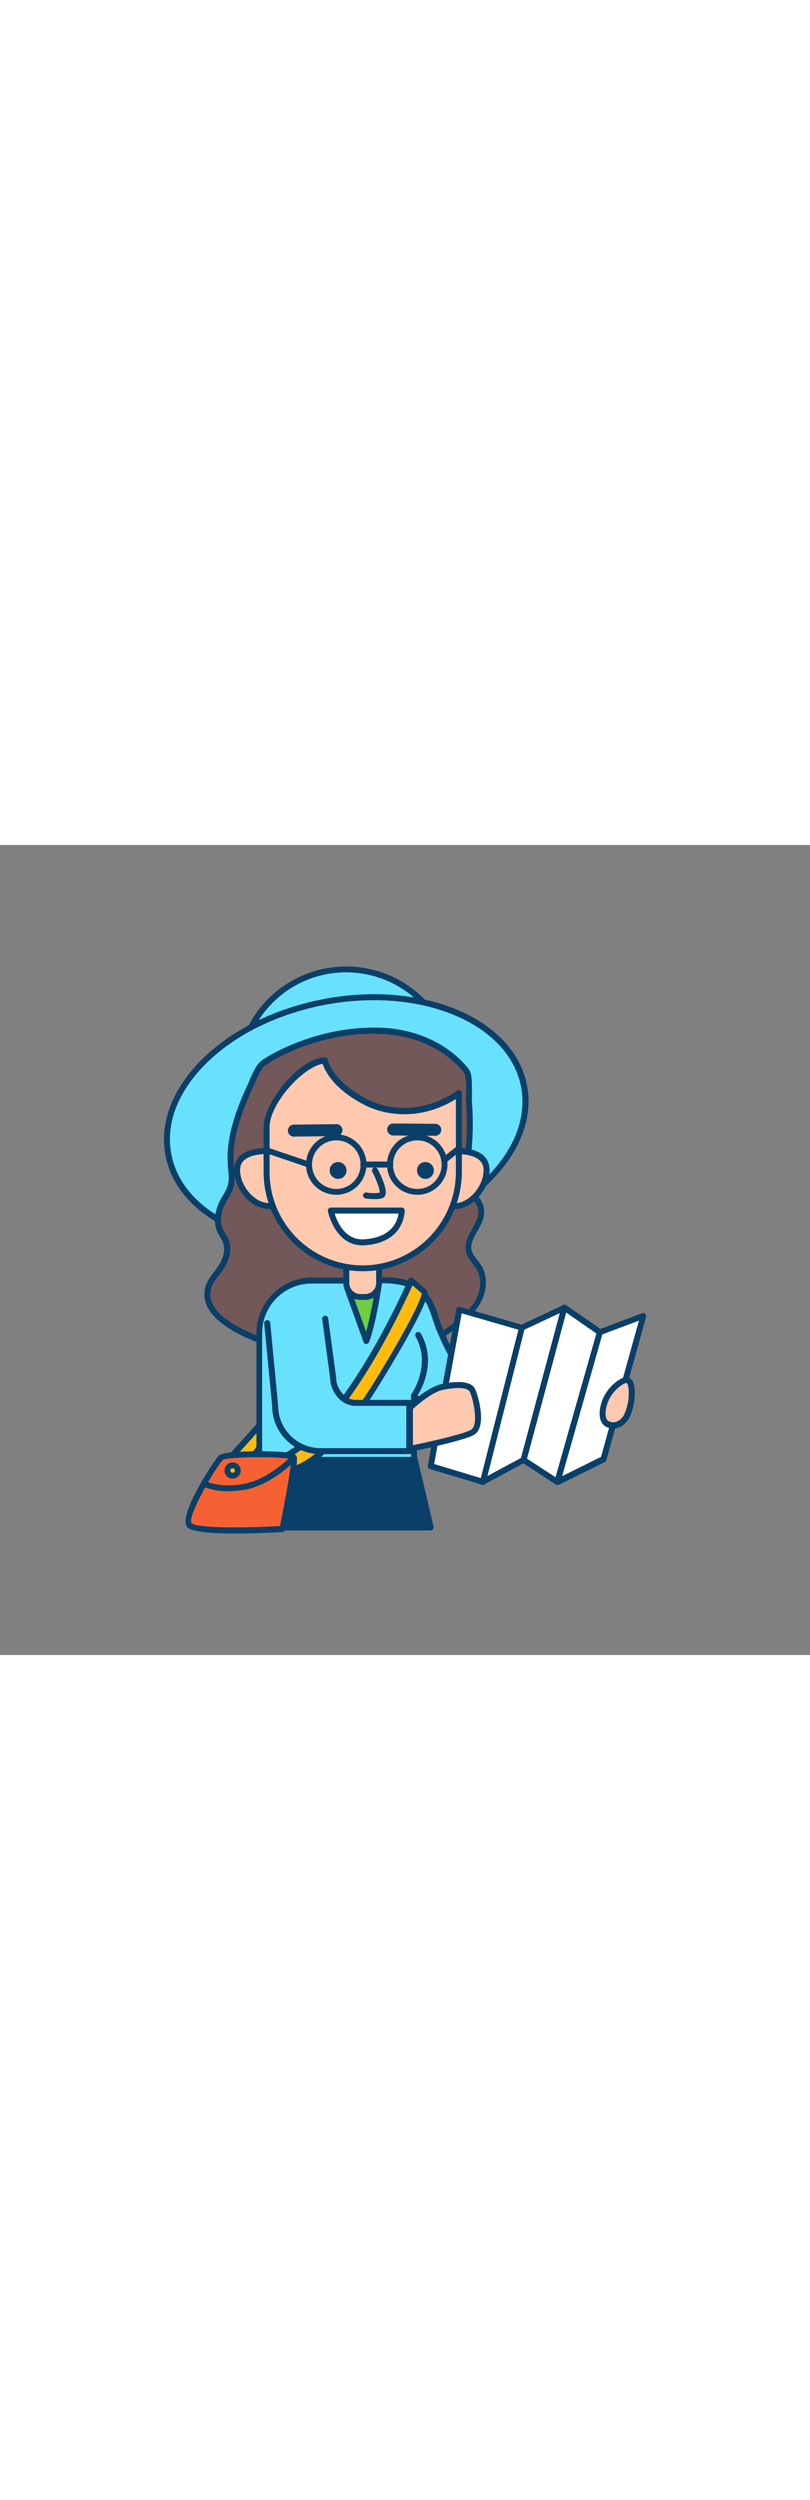 <svg version="1.1" id="Layer_1" xmlns="http://www.w3.org/2000/svg" xmlns:xlink="http://www.w3.org/1999/xlink" x="0px" y="0px" viewBox="0 0 500 500" style="width: 162px;" xml:space="preserve" data-imageid="map-1-44" imageName="Map 1" class="illustrations_image" _mstHidden="4">
<rect x="0" y="0" width="500" height="500" fill="#808080" stroke="none"/>
<style type="text/css">
	.st0_map-1-44{fill:#FFBC0E;}
	.st1_map-1-44{fill:#093F68;}
	.st2_map-1-44{fill:#68E1FD;}
	.st3_map-1-44{fill:#725858;}
	.st4_map-1-44{fill:#70CC40;}
	.st5_map-1-44{fill:#FFC9B0;}
	.st6_map-1-44{fill:#FFFFFF;}
	.st7_map-1-44{fill:#F56132;}
</style>
<g id="character_map-1-44">
	<path class="st0_map-1-44" d="M142.2,378.2c0,0,17-18.3,22.3-25.1l5.2,5.8l-16.1,22.3L142.2,378.2z"/>
	<path class="st1_map-1-44" d="M153.6,383.1c-0.2,0-0.3,0-0.5-0.1l-11.4-3c-0.6-0.2-1.1-0.7-1.3-1.3c-0.2-0.6,0-1.3,0.4-1.8&#10;&#9;&#9;c0.2-0.2,17-18.4,22.1-25c0.3-0.4,0.9-0.7,1.4-0.7c0.5,0,1.1,0.2,1.4,0.6l5.2,5.8c0.6,0.6,0.6,1.6,0.1,2.3l-16.1,22.3&#10;&#9;&#9;C154.8,382.8,154.2,383.1,153.6,383.1z M145.6,377.2l7.2,1.9l14.5-20.1l-2.8-3.1C159.6,361.9,149.9,372.5,145.6,377.2L145.6,377.2z&#10;&#9;&#9;"/>
	<polygon class="st1_map-1-44" points="160.1,379.5 151.6,421.3 265.9,421.3 255.8,378.2 &#9;"/>
	<path class="st1_map-1-44" d="M265.9,423.1H151.6c-1,0-1.8-0.8-1.8-1.9c0-0.1,0-0.2,0-0.4l8.4-41.7c0.2-0.8,0.9-1.5,1.8-1.5l95.7-1.4l0,0&#10;&#9;&#9;c0.9,0,1.6,0.6,1.8,1.4l10.1,43.1c0.2,1-0.4,2-1.4,2.2C266.1,423.1,266,423.1,265.9,423.1L265.9,423.1z M153.9,419.4h109.7&#10;&#9;&#9;l-9.2-39.4l-92.8,1.3L153.9,419.4z"/>
	<circle class="st2_map-1-44 targetColor" cx="213.7" cy="142.8" r="66" style="fill: rgb(104, 225, 253);"/>
	<path class="st1_map-1-44" d="M213.7,210.7c-37.5,0-67.9-30.4-67.9-67.9S176.2,75,213.7,75c37.5,0,67.9,30.4,67.9,67.9&#10;&#9;&#9;C281.5,180.3,251.2,210.7,213.7,210.7z M213.7,78.6c-35.5,0-64.2,28.7-64.2,64.2s28.7,64.2,64.2,64.2s64.2-28.7,64.2-64.2l0,0&#10;&#9;&#9;C277.9,107.4,249.2,78.7,213.7,78.6z"/>
	
		<ellipse transform="matrix(0.982 -0.191 0.191 0.982 -28.597 44.033)" class="st2_map-1-44 targetColor" cx="213.7" cy="170.1" rx="111.8" ry="74.4" style="fill: rgb(104, 225, 253);"/>
	<path class="st1_map-1-44" d="M196.4,248.1c-18.3,0-35.8-3.2-50.9-9.5c-24-10-39.4-26.6-43.3-46.8s4.1-41.3,22.6-59.6&#10;&#9;&#9;c18.3-18.1,44.7-31.2,74.4-37c61.5-12,118.1,11.8,126.1,53.1l0,0c8,41.2-35.4,84.6-96.9,96.6C217.8,247.1,207.1,248.1,196.4,248.1z&#10;&#9;&#9; M230.9,95.8c-10.4,0-20.8,1-31.1,3c-29,5.7-54.7,18.4-72.5,36c-17.6,17.4-25.2,37.4-21.5,56.3s18.3,34.5,41.1,44.1&#10;&#9;&#9;c23.1,9.6,51.7,11.8,80.7,6.2c59.5-11.6,101.7-53,94-92.3C315.3,116.8,277.3,95.8,230.9,95.8z"/>
	<path class="st3_map-1-44" d="M231.2,114.5c39.9,0,56.8,25.1,56.8,25.1c2.4,3.6,1.2,14.8,1.5,18.9c1,12.5,0.6,25-1.1,37.4&#10;&#9;&#9;c-0.6,4.5-1.1,9.3,0.4,13.6c2.1,5.7,7.7,10,8.2,16c0.9,8.9-9.8,16.5-7.6,25.2c1,3.9,4.3,6.7,6.4,10.2c3.5,6,2.9,13.7-0.2,19.9&#10;&#9;&#9;c-4.5,8.9-14.2,15.9-22.4,21.2c-14.3,9.5-32,12.3-49.1,12.9c-21.2,0.8-42.9-1.7-62.9-9.2c-12.5-4.7-40.4-17-31.4-35.6&#10;&#9;&#9;c1.4-2.9,3.6-5.3,5.5-7.8c3.9-5.2,6.5-12.2,4-18.1c-0.9-2.1-2.3-3.9-3.3-5.9c-2.7-5.8-1.4-12.7,1.7-18.3c1.6-2.9,3.6-5.5,4.6-8.6&#10;&#9;&#9;c1.5-4.7,0.6-9.7,0.2-14.6c-1.2-16.6,5.6-34.1,12.5-49c1.8-3.9,4.2-11,8-13.6C162.9,134.2,191.3,114.6,231.2,114.5z"/>
	<path class="st1_map-1-44" d="M216.7,317c-20.6,0-39.5-3.2-56.2-9.4c-12.6-4.7-28.6-12.7-33.1-23.9c-1.9-4.6-1.6-9.8,0.7-14.2&#10;&#9;&#9;c1.1-2.2,2.5-4.2,4.1-6.1c0.5-0.7,1.1-1.4,1.6-2.1c4.2-5.7,5.6-11.8,3.7-16.3c-0.5-1-1-2-1.6-3c-0.6-0.9-1.1-1.9-1.6-2.9&#10;&#9;&#9;c-2.7-5.6-2-13.1,1.7-20c0.5-0.9,1-1.8,1.5-2.6c1.2-1.8,2.1-3.7,2.9-5.7c1.1-3.4,0.8-7.1,0.4-11c-0.1-1-0.2-1.9-0.2-2.9&#10;&#9;&#9;c-1.2-17.3,5.7-34.9,12.7-49.9c0.3-0.7,0.7-1.5,1-2.4c1.8-4.2,4.1-9.5,7.6-11.9c1.2-0.8,29.5-20,69.3-20h0.1&#10;&#9;&#9;c40,0,57.5,24.9,58.2,25.9c1.9,2.8,1.9,8.2,1.8,15c0,1.9-0.1,3.7,0,4.8c1,12.6,0.6,25.3-1.1,37.8c-0.5,4.1-1.1,8.8,0.3,12.7&#10;&#9;&#9;c0.9,2.2,2.1,4.3,3.6,6.2c2.1,3.1,4.4,6.2,4.7,10.2c0.5,4.8-1.9,9.1-4.2,13.2s-4.4,7.9-3.5,11.7c0.5,2.1,2,4,3.5,5.9&#10;&#9;&#9;c1,1.2,1.9,2.5,2.7,3.8c3.6,6.1,3.5,14.4-0.2,21.7c-4.5,8.9-13.7,15.8-23,22c-12.5,8.2-28.4,12.5-50.1,13.2&#10;&#9;&#9;C221.6,317,219.2,317,216.7,317z M231.2,114.6v1.8c-38.7,0-66.1,18.6-67.2,19.4c-2.6,1.8-4.8,6.8-6.3,10.4&#10;&#9;&#9;c-0.4,0.9-0.8,1.7-1.1,2.4c-6.8,14.6-13.5,31.7-12.4,48.1c0.1,0.9,0.1,1.9,0.2,2.8c0.4,4.1,0.8,8.4-0.5,12.5&#10;&#9;&#9;c-0.8,2.3-1.9,4.4-3.2,6.4c-0.5,0.8-1,1.6-1.4,2.5c-3.2,5.8-3.8,12.1-1.6,16.6c0.4,0.9,0.9,1.7,1.4,2.5c0.7,1.1,1.4,2.3,1.9,3.5&#10;&#9;&#9;c3.5,8.2-1.8,16.7-4.2,20c-0.6,0.7-1.1,1.5-1.7,2.2c-1.4,1.6-2.6,3.4-3.7,5.3c-1.9,3.5-2.1,7.6-0.6,11.3c3.1,7.9,13.9,15.4,31,21.8&#10;&#9;&#9;c18.3,6.8,39.2,9.9,62.2,9.1c21-0.8,36.3-4.8,48.2-12.6c8.9-5.9,17.6-12.4,21.8-20.5c3.1-6.2,3.2-13.1,0.3-18.1&#10;&#9;&#9;c-0.7-1.2-1.5-2.3-2.4-3.4c-1.7-2.2-3.5-4.4-4.2-7.3c-1.3-5.3,1.3-9.9,3.8-14.4c2.1-3.8,4.1-7.4,3.8-11c-0.3-3-2.1-5.7-4.1-8.5&#10;&#9;&#9;c-1.7-2.2-3-4.5-4.1-7.1c-1.8-4.8-1.1-9.9-0.5-14.5c1.7-12.3,2-24.7,1.1-37c-0.1-1.3-0.1-3.1,0-5.2c0.1-4.3,0.2-10.8-1.2-12.8&#10;&#9;&#9;c-0.7-1-17.1-24.3-55.1-24.3h-0.1L231.2,114.6z"/>
	<path class="st2_map-1-44 targetColor" d="M192.6,268.8h30.1c14.3,0,30-2.6,40.2,10c4.5,5.6,5.8,13.6,8.5,20.2c4.3,10.3,11.5,27.6,23.6,30.9&#10;&#9;&#9;c24,6.6,47.8,3.1,48,3.1c8.1-1.1,15.6,4.6,16.7,12.8c1,7.9-4.2,15.2-12,16.6c-6.9,0.9-13.8,1.4-20.7,1.3&#10;&#9;&#9;c-13.5,0.1-26.9-1.6-39.9-5.1c-9.6-2.7-23.6-8.9-31.5-18.7v39.7h-95.5v-78.3C160.1,283.3,174.6,268.8,192.6,268.8z" style="fill: rgb(104, 225, 253);"/>
	<path class="st1_map-1-44" d="M255.6,381.4h-95.5c-1,0-1.8-0.8-1.8-1.8v-78.3c0-18.9,15.4-34.3,34.3-34.3h30.1c2.1,0,4.2-0.1,6.3-0.1&#10;&#9;&#9;c12.8-0.3,26.1-0.7,35.3,10.8c3.3,4,4.9,9.1,6.5,14c0.8,2.4,1.5,4.6,2.4,6.7l0.1,0.2c4.2,9.9,11.2,26.6,22.3,29.7&#10;&#9;&#9;c23.3,6.5,46.2,3.2,47.2,3c9.1-1.4,17.7,4.8,19.1,13.9c0.7,4.4-0.4,8.9-3,12.4c-2.6,3.6-6.5,6-10.9,6.6c-7,1-14,1.4-21,1.4&#10;&#9;&#9;c-13.6,0.1-27.2-1.6-40.4-5.2c-9.2-2.5-21-7.9-29.2-15.7v34.9C257.4,380.5,256.6,381.4,255.6,381.4z M161.9,377.7h91.8v-37.8&#10;&#9;&#9;c0-1,0.8-1.8,1.8-1.9c0.6,0,1.1,0.3,1.5,0.7c7.4,9.1,20.6,15.3,30.6,18.1c12.8,3.4,26.1,5.1,39.4,5.1c6.8,0.1,13.6-0.4,20.4-1.3&#10;&#9;&#9;c7.1-1.1,12-7.8,10.8-14.9c-1.1-7.1-7.8-12-14.9-10.8l0,0c-1,0.1-24.7,3.6-48.8-3.1c-12.9-3.6-20.3-21.2-24.8-31.8l-0.1-0.2&#10;&#9;&#9;c-1-2.2-1.7-4.6-2.5-7c-1.5-4.5-3-9.2-5.8-12.8c-8.1-10-19.9-9.7-32.4-9.4c-2.1,0.1-4.3,0.1-6.4,0.1h-30.1&#10;&#9;&#9;c-16.9,0-30.6,13.7-30.6,30.6V377.7z"/>
	<path class="st4_map-1-44" d="M233.6,272.9c0,0-3.3,22.3-7.5,33.3l-12-33.3H233.6z"/>
	<path class="st1_map-1-44" d="M226.1,308L226.1,308c-0.8,0-1.5-0.5-1.7-1.2l-12-33.3c-0.2-0.6-0.1-1.2,0.2-1.7c0.3-0.5,0.9-0.8,1.5-0.8h19.5&#10;&#9;&#9;c1,0,1.8,0.8,1.8,1.9c0,0.1,0,0.2,0,0.3c-0.1,0.9-3.4,22.6-7.6,33.7C227.5,307.5,226.8,308,226.1,308z M216.7,274.7l9.3,25.8&#10;&#9;&#9;c2.3-8.5,4.1-17.1,5.4-25.8L216.7,274.7z"/>
	<path class="st5_map-1-44" d="M213.7,258.6H234l0,0v15.6c0,2.6-2.1,4.7-4.7,4.7c0,0,0,0,0,0h-10.9c-2.6,0-4.7-2.1-4.7-4.7l0,0L213.7,258.6&#10;&#9;&#9;L213.7,258.6L213.7,258.6z"/>
	<path class="st1_map-1-44" d="M225.4,280.8h-3c-5.8,0-10.4-4.7-10.5-10.5v-11.7c0-1,0.8-1.9,1.8-1.9h0H234c1,0,1.8,0.8,1.8,1.8c0,0,0,0,0,0&#10;&#9;&#9;v11.7C235.8,276.1,231.1,280.8,225.4,280.8C225.4,280.8,225.4,280.8,225.4,280.8z M215.6,260.5v9.9c0,3.7,3,6.8,6.8,6.8h3&#10;&#9;&#9;c3.7,0,6.8-3,6.8-6.8l0,0v-9.9H215.6z"/>
	<path class="st5_map-1-44" d="M185.6,205.9c0,9.4-8.8,17-19.7,17s-19.7-12.5-19.7-21.9s8.8-12.1,19.7-12.1S185.6,196.5,185.6,205.9z"/>
	<path class="st1_map-1-44" d="M166,224.7c-11.6,0-21.5-13.1-21.5-23.8c0-9.2,7.2-13.9,21.5-13.9c11.9,0,21.5,8.5,21.5,18.9&#10;&#9;&#9;S177.8,224.7,166,224.7z M166,190.7c-17.8,0-17.8,7.7-17.8,10.2c0,8.9,8.4,20.1,17.8,20.1c9.8,0,17.8-6.8,17.8-15.2&#10;&#9;&#9;S175.8,190.7,166,190.7L166,190.7z"/>
	<path class="st5_map-1-44" d="M300.4,201c0,9.4-8.8,21.9-19.7,21.9s-19.7-7.6-19.7-17s8.8-17,19.7-17S300.4,191.6,300.4,201z"/>
	<path class="st1_map-1-44" d="M280.7,224.7c-11.9,0-21.5-8.5-21.5-18.9s9.6-18.9,21.5-18.9c14.3,0,21.5,4.7,21.5,14&#10;&#9;&#9;C302.2,211.6,292.3,224.7,280.7,224.7z M280.7,190.7c-9.8,0-17.8,6.8-17.8,15.2s8,15.2,17.8,15.2c9.4,0,17.8-11.2,17.8-20.1&#10;&#9;&#9;C298.5,198.4,298.5,190.7,280.7,190.7L280.7,190.7z"/>
	<path class="st5_map-1-44" d="M223.9,261.3L223.9,261.3c-32.8,0-59.4-26.7-59.3-59.5c0,0,0,0,0,0v-27.6c0-14.3,21.8-41,36-41&#10;&#9;&#9;c0,0,2.3,13.5,24.7,25.4c15.7,8.3,37.8,8.8,57.9-5.2v48.4C283.2,234.6,256.7,261.2,223.9,261.3z"/>
	<path class="st1_map-1-44" d="M223.9,263.1c-33.8-0.1-61.2-27.5-61.2-61.4v-27.6c0-15.1,22.3-42.9,37.9-42.9c0.9,0,1.7,0.6,1.8,1.5&#10;&#9;&#9;c0,0.1,2.6,12.9,23.8,24c13.4,7.1,35.1,9.4,56-5.1c0.8-0.6,2-0.4,2.6,0.5c0.2,0.3,0.3,0.7,0.3,1v48.4&#10;&#9;&#9;C285.1,235.6,257.7,263.1,223.9,263.1z M199.2,135.1c-11.8,1.7-32.8,24.3-32.8,39.1v27.6c0,31.8,25.7,57.6,57.5,57.7l0,0&#10;&#9;&#9;c31.8-0.1,57.5-25.9,57.5-57.7v-45c-21.3,13.3-43.2,10.6-56.9,3.4C205.8,150.4,200.5,139.3,199.2,135.1L199.2,135.1z"/>
	<path class="st1_map-1-44" d="M181.4,180c-2,0-3.7-1.7-3.7-3.7s1.7-3.7,3.7-3.7l26.2-0.3h0.1c2,0,3.7,1.7,3.7,3.7s-1.7,3.7-3.7,3.7&#10;&#9;&#9;L181.4,180L181.4,180z"/>
	<path class="st1_map-1-44" d="M268.7,179.5L268.7,179.5l-26.2-0.2c-2-0.1-3.6-1.8-3.5-3.9c0.1-1.9,1.6-3.4,3.5-3.5l0,0l26.2,0.2&#10;&#9;&#9;c2,0,3.7,1.7,3.7,3.7S270.7,179.5,268.7,179.5z"/>
	<path class="st6_map-1-44" d="M248,225.7h-43.8c0,0,4.1,20.6,20.6,19.6C248.6,243.7,248,225.7,248,225.7z"/>
	<path class="st1_map-1-44" d="M223.6,247.1c-16.9,0-21.2-20.9-21.2-21.1c-0.1-0.5,0-1.1,0.4-1.5c0.3-0.4,0.9-0.7,1.4-0.7H248&#10;&#9;&#9;c1,0,1.8,0.8,1.8,1.8c0,0.2,0.4,19.9-24.9,21.5C224.5,247.1,224.1,247.1,223.6,247.1z M206.6,227.5c1.5,5,6.3,16.6,18.1,15.9&#10;&#9;&#9;c17.6-1.1,20.7-11.6,21.3-15.9H206.6z"/>
	<path class="st0_map-1-44" d="M254,268.8c0,0-39,91-79.7,109.4l1.9,8.2c0,0,22.2,2.4,57.8-56.1c30.5-50.3,28.3-54.3,28.3-54.3L254,268.8z"/>
	<path class="st1_map-1-44" d="M176.5,388.2c-0.2,0-0.4,0-0.6,0c-0.8-0.1-1.4-0.7-1.6-1.4l-1.9-8.2c-0.2-0.8,0.2-1.7,1-2.1&#10;&#9;&#9;c39.5-17.9,78.4-107.5,78.7-108.4c0.4-0.9,1.5-1.4,2.4-1c0.2,0.1,0.4,0.2,0.5,0.3l8.3,7.3c0.2,0.1,0.3,0.3,0.4,0.5&#10;&#9;&#9;c2.3,4.1-14.1,32.8-28.4,56.1C202.4,385.6,180.4,388.2,176.5,388.2z M176.4,379.2l1.2,5.2c5.1-0.7,25.2-6.5,54.8-55.1&#10;&#9;&#9;c24.3-39.9,27.6-50.2,28-52.5l-5.8-5c-7.1,15.6-14.9,30.9-23.6,45.7C211.6,350.2,193.3,370.9,176.4,379.2z"/>
	<path class="st2_map-1-44 targetColor" d="M200.7,292.5l4.9,36.5c0,7.5,6.1,15.3,13.7,15.3h33.3v29.8h-54.9c-15.4,0-27.9-12.5-27.9-27.9l-4.9-51.1" style="fill: rgb(104, 225, 253);"/>
	<path class="st1_map-1-44" d="M252.6,376h-54.9c-16.4,0-29.7-13.3-29.7-29.7l-4.9-51c-0.1-1,0.7-1.9,1.7-2c1-0.1,1.9,0.6,2,1.6c0,0,0,0,0,0&#10;&#9;&#9;l4.9,51.2c0,14.4,11.6,26.1,26,26.2h53.1v-26.1h-31.5c-8.8,0-15.4-9-15.5-17l-4.9-36.4c-0.2-1,0.5-2,1.5-2.2c1-0.2,2,0.5,2.2,1.5&#10;&#9;&#9;c0,0.1,0,0.2,0,0.2l4.9,36.5c0,0.1,0,0.2,0,0.2c0,6.2,5.2,13.5,11.8,13.5h33.4c1,0,1.8,0.8,1.8,1.8v29.8&#10;&#9;&#9;C254.3,375.2,253.6,376,252.6,376z"/>
	<path class="st1_map-1-44" d="M255.6,341.7c-1,0-1.8-0.8-1.8-1.9c0-0.4,0.1-0.7,0.3-1c0.1-0.2,12.3-17.9,2.5-35.3c-0.6-0.8-0.3-2,0.5-2.6&#10;&#9;&#9;c0.8-0.6,2-0.3,2.6,0.5c0.1,0.1,0.1,0.2,0.1,0.2c11,19.4-2.1,38.4-2.7,39.2C256.8,341.4,256.2,341.7,255.6,341.7z"/>
	<path class="st1_map-1-44" d="M231.1,218.6c-1.8,0-3.6-0.2-5.4-0.4c-1-0.1-1.7-1.1-1.6-2.1c0.1-1,1.1-1.7,2.1-1.6c0.1,0,0.1,0,0.2,0&#10;&#9;&#9;c2.6,0.5,5.3,0.5,8,0.1c0.2-1.7-1.8-7.5-4.6-12.9c-0.5-0.9-0.1-2,0.8-2.5s2-0.1,2.5,0.8c1.9,3.7,6.3,12.8,4.7,16.3&#10;&#9;&#9;c-0.4,0.9-1.1,1.5-2.1,1.8C234.2,218.5,232.7,218.7,231.1,218.6z"/>
	<ellipse class="st1_map-1-44" cx="262.6" cy="200.9" rx="5.2" ry="5.2"/>
	<ellipse class="st1_map-1-44" cx="208.7" cy="200.9" rx="5.2" ry="5.2"/>
	<path class="st1_map-1-44" d="M257.6,215.9c-10.3,0-18.7-8.3-18.7-18.6s8.3-18.7,18.6-18.7c10.3,0,18.7,8.3,18.7,18.6c0,0,0,0,0,0&#10;&#9;&#9;C276.2,207.5,267.9,215.9,257.6,215.9z M257.6,182.3c-8.3,0-15,6.7-15,15s6.7,15,15,15s15-6.7,15-15l0,0&#10;&#9;&#9;C272.6,189,265.9,182.3,257.6,182.3C257.6,182.3,257.6,182.3,257.6,182.3L257.6,182.3z"/>
	<path class="st1_map-1-44" d="M207.6,215.9c-10.3,0-18.7-8.3-18.7-18.6s8.3-18.7,18.6-18.7c10.3,0,18.7,8.3,18.7,18.6c0,0,0,0,0,0&#10;&#9;&#9;C226.2,207.5,217.9,215.9,207.6,215.9z M207.6,182.3c-8.3,0-15,6.7-15,15s6.7,15,15,15s15-6.7,15-15l0,0&#10;&#9;&#9;C222.6,189,215.9,182.3,207.6,182.3L207.6,182.3L207.6,182.3z"/>
	<path class="st1_map-1-44" d="M240.8,199.1h-16.4c-1,0.1-1.9-0.7-2-1.7s0.7-1.9,1.7-2c0.1,0,0.2,0,0.3,0h16.4c1-0.1,1.9,0.7,2,1.7&#10;&#9;&#9;s-0.7,1.9-1.7,2C241,199.1,240.9,199.1,240.8,199.1z"/>
	<path class="st1_map-1-44" d="M274.2,196.5c-1,0-1.8-0.8-1.9-1.8c0-0.6,0.3-1.1,0.7-1.5l9.2-7.4c0.8-0.6,2-0.4,2.6,0.5&#10;&#9;&#9;c0.5,0.8,0.4,1.8-0.3,2.4l-9.2,7.4C275,196.4,274.6,196.5,274.2,196.5z"/>
	<path class="st1_map-1-44" d="M190.8,199.1c-0.2,0-0.4,0-0.6-0.1l-24.8-8.4c-1-0.3-1.5-1.4-1.2-2.3c0.3-1,1.4-1.5,2.3-1.1l24.8,8.4&#10;&#9;&#9;c1,0.3,1.5,1.4,1.2,2.3C192.3,198.6,191.6,199.1,190.8,199.1L190.8,199.1z"/>
	<path class="st7_map-1-44" d="M136.4,378.2c-2.8,2.6-24.2,36.1-19.5,41.7s57.4,2.3,57.4,2.3s8.4-41,7.1-44S139.2,375.6,136.4,378.2z"/>
	<path class="st1_map-1-44" d="M144.8,425c-13.6,0-26.7-0.9-29.3-4c-6-7.2,17.2-41.9,19.7-44.2l0,0c3.4-3.2,36-3.1,44-1.5&#10;&#9;&#9;c1.7,0.3,3.3,0.8,3.9,2.1c1.4,3.1-3.7,29.6-6.9,45.2c-0.2,0.8-0.9,1.4-1.7,1.5C168.6,424.4,156.5,425,144.8,425z M137.6,379.5&#10;&#9;&#9;c-3.9,3.7-22.5,35.3-19.3,39.1c2.5,3,29.9,3.2,54.5,1.8c3.7-18,7.1-37.4,6.9-41.2C174.7,377.3,141.5,377.5,137.6,379.5L137.6,379.5&#10;&#9;&#9;z M136.4,378.1L136.4,378.1z"/>
	<path class="st1_map-1-44" d="M140.9,398.9c-9.8,0-15.5-2.9-15.8-3c-0.9-0.5-1.2-1.7-0.7-2.5c0.5-0.8,1.5-1.1,2.4-0.7&#10;&#9;&#9;c0.1,0,9.3,4.6,24.5,1.5s28.6-17,28.7-17.2c0.7-0.7,1.9-0.7,2.6,0.1c0.6,0.7,0.7,1.7,0.1,2.4c-0.6,0.6-14.2,14.9-30.7,18.3&#10;&#9;&#9;C148.3,398.5,144.6,398.8,140.9,398.9z"/>
	<circle class="st0_map-1-44" cx="143.6" cy="386.1" r="3.2"/>
	<path class="st1_map-1-44" d="M143.6,391.1c-2.8,0-5-2.2-5-5c0-2.8,2.2-5,5-5c2.7,0,5,2.2,5,5C148.6,388.8,146.4,391.1,143.6,391.1&#10;&#9;&#9;C143.6,391.1,143.6,391.1,143.6,391.1z M143.6,384.7c-0.8,0-1.4,0.6-1.4,1.4c0,0.8,0.6,1.4,1.4,1.4c0.8,0,1.4-0.6,1.4-1.4&#10;&#9;&#9;c0,0,0,0,0,0C145,385.3,144.3,384.7,143.6,384.7C143.6,384.7,143.6,384.7,143.6,384.7z"/>
</g>
<g id="map_map-1-44">
	<polygon class="st6_map-1-44" points="265.9,383.4 283.5,286.8 322.1,297.9 298.1,393.1 &#9;"/>
	<path class="st1_map-1-44" d="M298.1,395c-0.2,0-0.4,0-0.5-0.1l-32.2-9.7c-0.9-0.3-1.5-1.2-1.3-2.1l17.6-96.6c0.1-0.5,0.4-1,0.8-1.2&#10;&#9;&#9;c0.4-0.3,1-0.3,1.5-0.2l38.6,11.2c1,0.3,1.5,1.3,1.3,2.2l-24.1,95.2c-0.1,0.5-0.4,0.9-0.9,1.2C298.7,394.9,298.4,395,298.1,395z&#10;&#9;&#9; M268,382.1l28.8,8.7l23.2-91.6l-35-10.1L268,382.1z"/>
	<polygon class="st6_map-1-44" points="322.1,297.9 348.4,285.5 323.2,379.5 298.1,393.1 &#9;"/>
	<path class="st1_map-1-44" d="M298.1,395c-1,0-1.8-0.8-1.8-1.8c0-0.2,0-0.3,0.1-0.5l24.1-95.2c0.1-0.5,0.5-1,1-1.2l26.3-12.4&#10;&#9;&#9;c0.9-0.4,2,0,2.5,0.9c0.2,0.4,0.2,0.8,0.1,1.2L325,380c-0.1,0.5-0.5,0.9-0.9,1.1l-25.2,13.6C298.7,394.9,298.4,395,298.1,395z&#10;&#9;&#9; M323.7,299.2l-22.8,90.3l20.8-11.2l23.9-89.4L323.7,299.2z"/>
	<path class="st5_map-1-44" d="M253,347.3c0,0,11.4-10.7,19.3-12.5s17.2-2.3,19.2,1.9s6.8,22.3,0,26.1S253,372.8,253,372.8V347.3z"/>
	<path class="st1_map-1-44" d="M253,374.6c-1,0-1.8-0.8-1.8-1.8v-25.5c0-0.5,0.2-1,0.6-1.4c0.5-0.5,11.9-11,20.1-13c4.2-1,18.1-3.7,21.3,2.8&#10;&#9;&#9;c1.9,3.7,7.8,23.8-0.8,28.5c-6.9,3.8-37.7,10.1-39,10.3C253.3,374.6,253.1,374.6,253,374.6z M254.9,348.1v22.4&#10;&#9;&#9;c11.4-2.4,31-6.8,35.8-9.5c5-2.8,1.5-19.1-0.8-23.6c-1.3-2.6-8.5-2.9-17.2-0.9C266.4,338,257.3,345.9,254.9,348.1L254.9,348.1z"/>
	<polygon class="st6_map-1-44" points="348.4,285.5 370.3,300.7 344,393.1 323.2,379.5 &#9;"/>
	<path class="st1_map-1-44" d="M344,395c-0.4,0-0.7-0.1-1-0.3l-20.8-13.6c-0.7-0.4-1-1.2-0.8-2l25.2-94c0.2-0.6,0.6-1,1.1-1.3&#10;&#9;&#9;c0.6-0.2,1.2-0.1,1.7,0.2l21.9,15.2c0.6,0.4,0.9,1.2,0.7,2l-26.3,92.4c-0.2,0.6-0.6,1-1.1,1.2C344.4,395,344.2,395,344,395z&#10;&#9;&#9; M325.3,378.8l17.7,11.5l25.2-88.7l-18.7-13L325.3,378.8z"/>
	<polygon class="st6_map-1-44" points="370.3,300.7 397.1,290.6 372.5,379 344,393.1 &#9;"/>
	<path class="st1_map-1-44" d="M344,395c-0.4,0-0.8-0.2-1.2-0.4c-0.6-0.5-0.8-1.2-0.6-1.9l26.3-92.4c0.2-0.6,0.6-1,1.1-1.2l26.8-10.1&#10;&#9;&#9;c0.7-0.2,1.4-0.1,1.9,0.4c0.5,0.5,0.7,1.2,0.5,1.9l-24.5,88.4c-0.2,0.5-0.5,0.9-1,1.2l-28.5,14.1C344.6,394.9,344.3,395,344,395z&#10;&#9;&#9; M371.8,302.1L347,389.6l24-11.9l23.4-84.1L371.8,302.1z"/>
	<path class="st5_map-1-44" d="M373.7,342.9c-1.6,3.9-3.3,11.6,0.9,14.4c2.3,1.4,5.3,1.5,7.7,0.1c2.4-1.3,4.2-3.5,5.1-6&#10;&#9;&#9;c1.9-4.5,2.8-9.4,2.5-14.4c-0.3-5.4-1.6-8.8-7.2-5.1C378.6,334.5,375.5,338.4,373.7,342.9z"/>
	<path class="st1_map-1-44" d="M378.4,360.2c-1.7,0-3.4-0.5-4.8-1.4c-5.2-3.4-3.5-12-1.6-16.6l0,0c2-4.8,5.4-8.9,9.7-11.8&#10;&#9;&#9;c2.8-1.8,5-2.3,6.9-1.4c2.5,1.3,3,4.7,3.2,8c0.2,5.2-0.7,10.4-2.7,15.2c-1.1,2.9-3.3,5.3-6,6.9C381.6,359.8,380,360.2,378.4,360.2z&#10;&#9;&#9; M375.4,343.5c-1.5,3.7-2.8,10.2,0.2,12.1c1.8,1,4,1,5.8,0c2-1.1,3.5-2.9,4.3-5c1.8-4.3,2.6-8.9,2.4-13.5c-0.2-4.1-1-4.8-1.2-4.9&#10;&#9;&#9;s-0.8-0.3-3.2,1.2C380,335.9,377.1,339.4,375.4,343.5L375.4,343.5z"/>
</g>
</svg>
